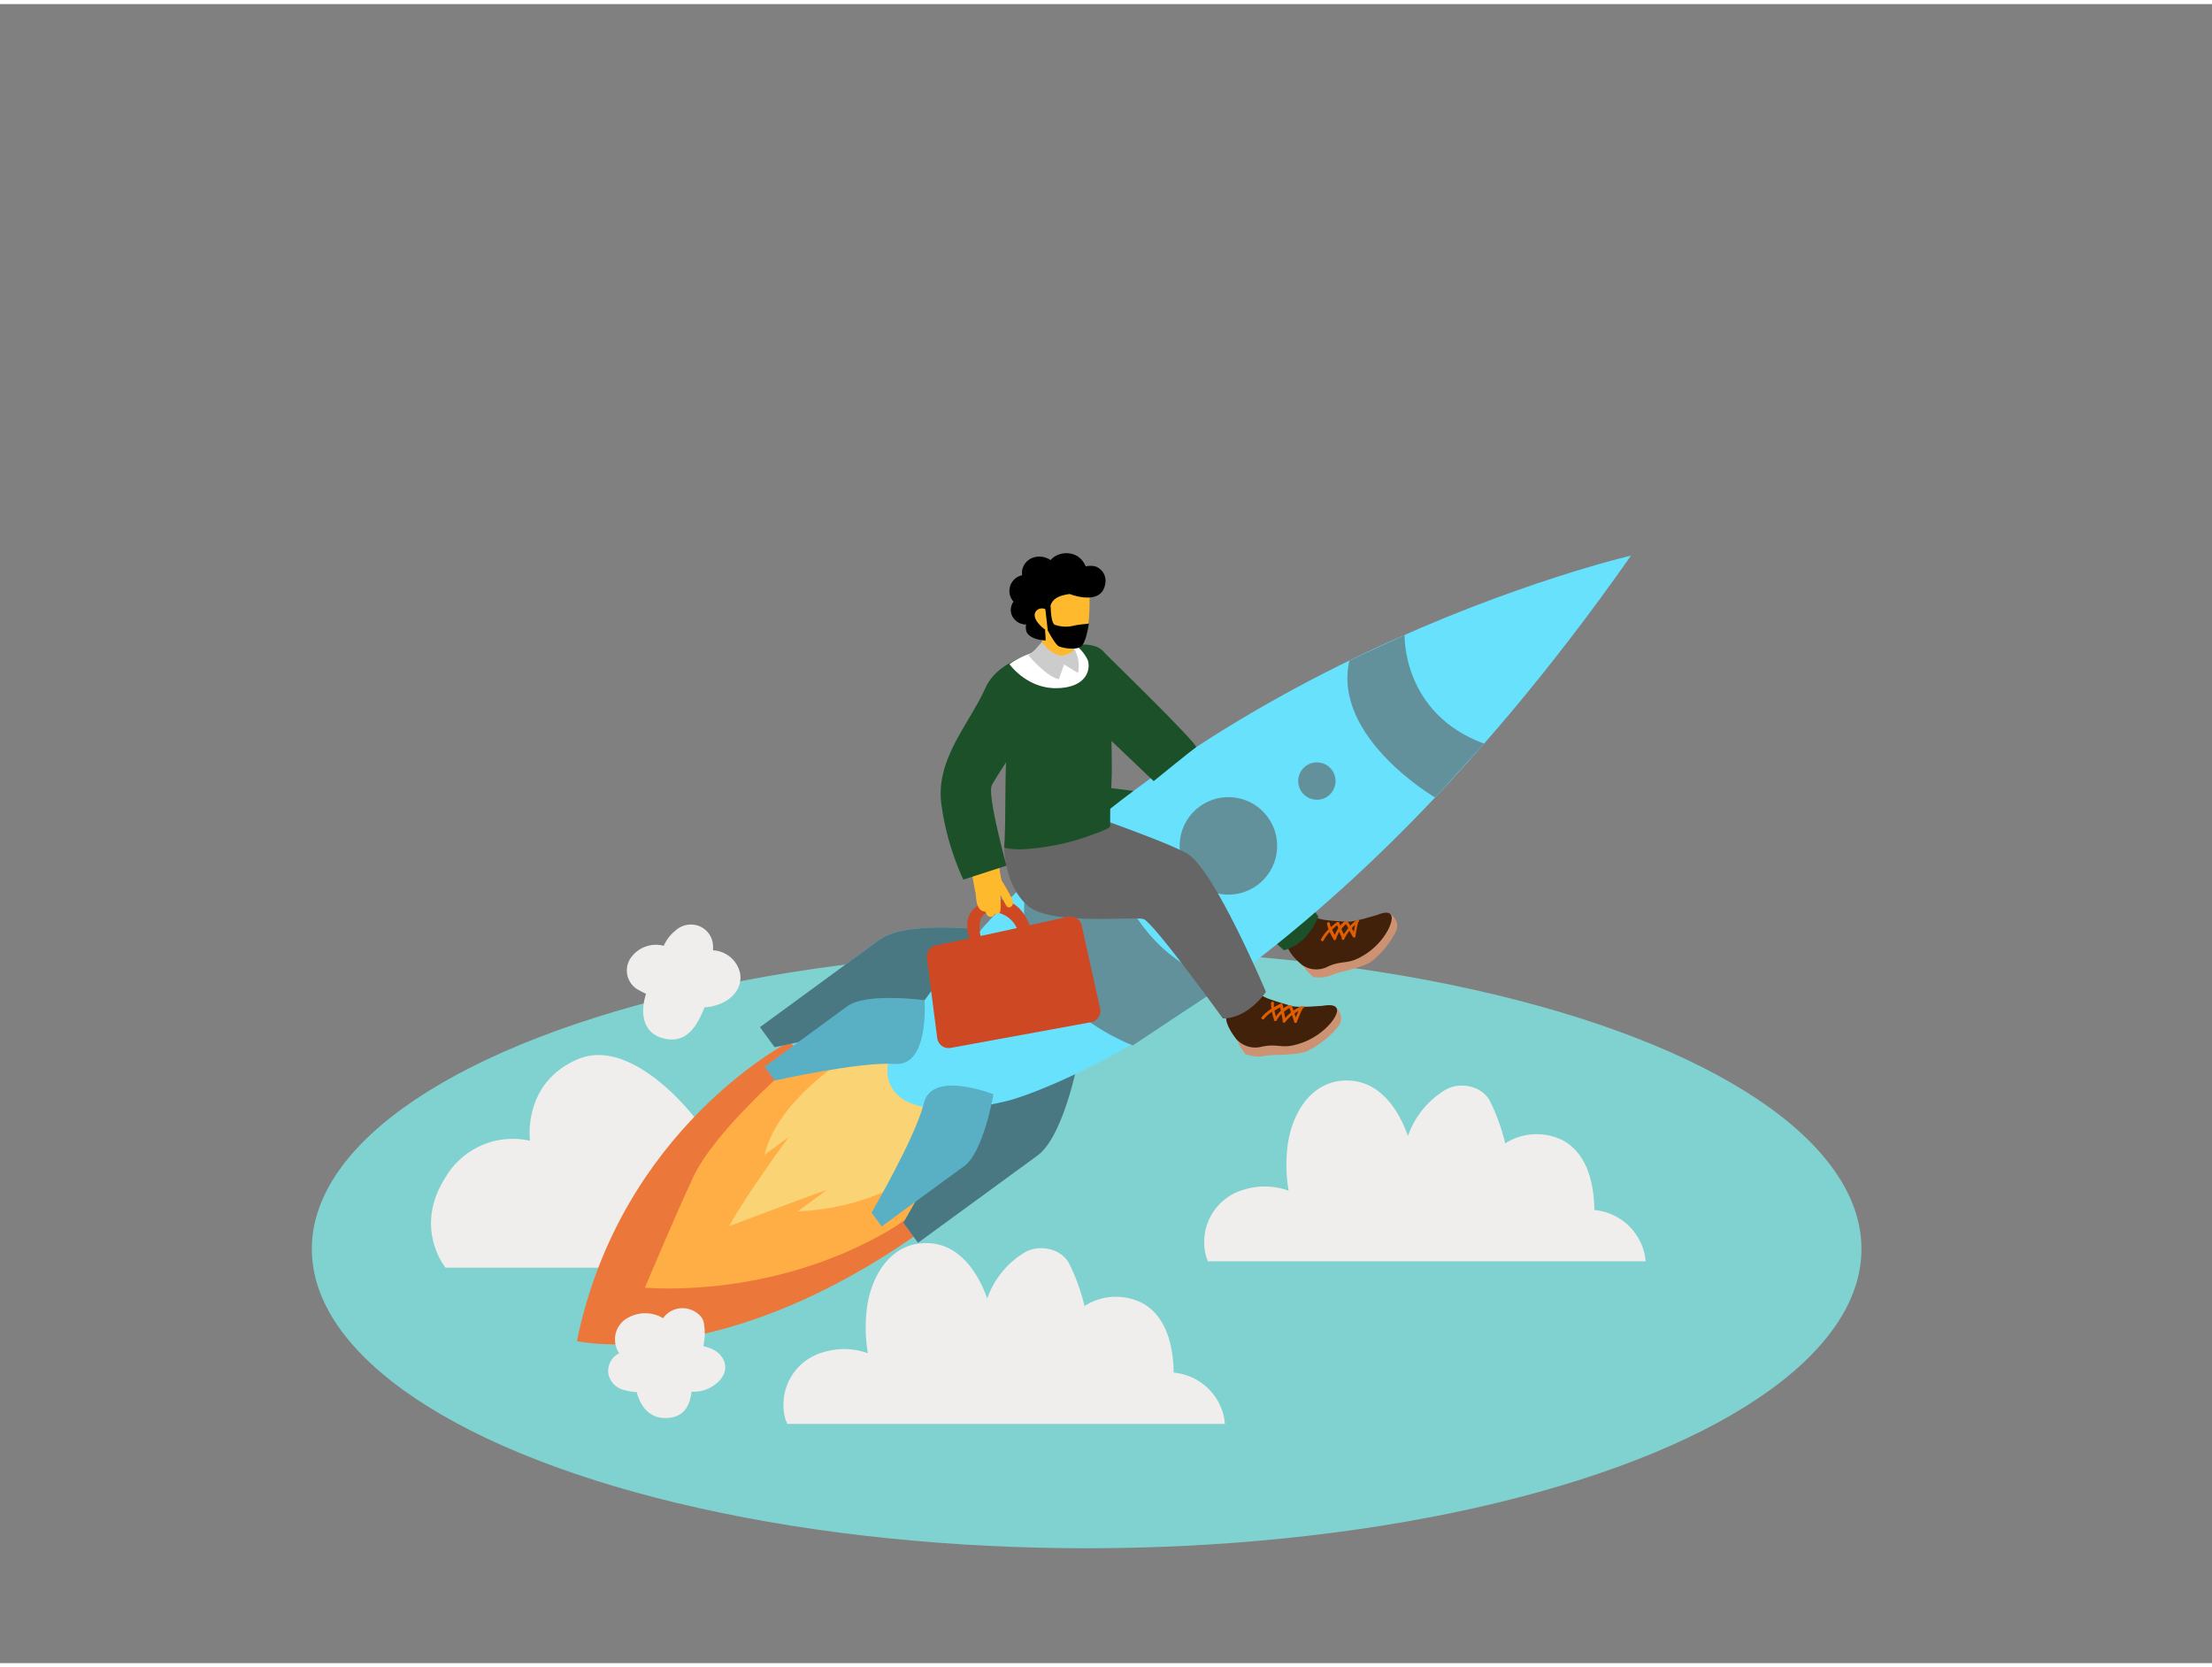 <svg id="Layer_2" data-name="Layer 2" xmlns="http://www.w3.org/2000/svg" viewBox="0 0 400 300" width="406" height="306" class="illustration styles_illustrationTablet__1DWOa"><rect x="0" y="0" width="400" height="300" fill="#808080" stroke="none"/><ellipse cx="196.5" cy="225.11" rx="140.11" ry="54.12" fill="#80d2d0"></ellipse><path d="M125.53,201.25s-11.24-14.78-21.2-10.39-8.48,14.69-8.48,14.69a14.11,14.11,0,0,0-15.28,6.59c-5.91,9.22,0,16.35,0,16.35h53.71" fill="#efeeec"></path><path d="M250.87,164.33a16.71,16.71,0,0,0-3.7,1.22c-1.2.59-6.62.61-7.11.54s-2.37-.88-2.88-.48a4.86,4.86,0,0,0-.86,2s-2.85.19-3.46,1.92c0,0-.39,1.77,3.1,4.69a1.07,1.07,0,0,0,0,.19,18.52,18.52,0,0,0,1.53,1.52,6.06,6.06,0,0,0,3.55-.44c1.46-.59,5.37-1.23,7-2.39a16.53,16.53,0,0,0,4.46-5.54,2.32,2.32,0,0,0-.43-2.42A2,2,0,0,0,250.87,164.33Z" fill="#cc9272"></path><path d="M236.46,167.15s-3,.53-3.6,2.34,2.65,4.29,2.65,4.29a4.5,4.5,0,0,0,4.65.24c2.86-1.26,3.48-.13,6.74-2.2s5.1-5.65,4.72-6.92-2.62-.14-2.84-.11-3.91,1.23-5.17,1.15-3.46-.2-4.43-.4-1.67-.57-2.2.16A2.73,2.73,0,0,0,236.46,167.15Z" fill="#42210b"></path><path d="M245.27,165.65v0a8.86,8.86,0,0,0-1.09,1l-.49-.79h-.54a.22.22,0,0,0,0,0,6,6,0,0,0-.78.77l-.23-.61A.24.24,0,0,0,242,166a.2.2,0,0,0-.23,0,.27.27,0,0,0-.11.08c-.33.27-.66.54-1,.83q-.12-.36-.21-.73c-.08-.32-.55-.15-.48.17a8.48,8.48,0,0,0,.28.94,7.09,7.09,0,0,0-1.35,1.8c-.15.29.31.51.46.21a6.32,6.32,0,0,1,1.09-1.51,8.65,8.65,0,0,0,.65,1.21c0,.29.42.36.51.06a5.32,5.32,0,0,1,.57-1.29l.3.68a3.25,3.25,0,0,0,.15.34.36.36,0,0,1,0,.09h0a.25.25,0,0,0,.47.18,8.35,8.35,0,0,1,.91-1.49q.33.56.64,1.13a.26.26,0,0,0,.46-.1,17.92,17.92,0,0,1,.5-2.61l.06,0a.25.25,0,0,0,0-.37Zm-3.9,2.69a8,8,0,0,1-.47-1c.28-.27.58-.52.89-.77l.22.56A6,6,0,0,0,241.37,168.33Zm1.67-.11c-.1-.18-.2-.36-.26-.5l-.21-.5a5.46,5.46,0,0,1,.83-.85l.43.7A8.8,8.8,0,0,0,243,168.23Zm1.76-.49-.36-.62a8.09,8.09,0,0,1,.6-.62C245,166.91,244.87,167.32,244.81,167.74Z" fill="#e05e00"></path><path d="M189.14,150.46s1.43,6.48,6.26,9c4.58,2.39,18.07-2.22,19.78-2.13s17,13.76,17,13.76c4.36-1.06,6.23-6.08,6.23-6.08s-13.27-18.68-18.34-20.23-27-3.84-28.26-4.26" fill="#1c5028"></path><path d="M142.7,187.66s-30.55,15.66-38.37,54.11c0,0,29.39,6.74,69.44-25.26" fill="#eb773a"></path><path d="M142.25,192.58S129.13,204,125.36,212.1s-8.73,20-8.73,20,22.71,2.3,44.31-10.46S162.58,184.12,142.25,192.58Z" fill="#ffae46"></path><path d="M155.15,188.73c-.81,1.3-14.24,8.58-16.91,19.35l4.39-3.21s-7.55,10.22-10.78,16.11c0,0,18.13-6.87,17.55-6.45l-5.15,3.77s13.69-.06,23.12-8.23-3.1-22.89-3.1-22.89Z" fill="#fad374"></path><path d="M195.31,189.3s-2.61,15.21-7.7,18.92S166,224,166,224l-2.65-3.63s11.6-19.88,13.73-28.71S195.31,189.3,195.31,189.3Z" fill="#68e1fd"></path><path d="M195.31,189.3s-2.61,15.21-7.7,18.92S166,224,166,224l-2.65-3.63s11.6-19.88,13.73-28.71S195.31,189.3,195.31,189.3Z" fill="#363636" opacity="0.61"></path><path d="M179.41,167.57s-15.29-2.12-20.37,1.61S137.42,185,137.42,185l2.65,3.63s22.46-5,31.52-4.4S179.41,167.57,179.41,167.57Z" fill="#68e1fd"></path><path d="M179.41,167.57s-15.29-2.12-20.37,1.61S137.42,185,137.42,185l2.65,3.63s22.46-5,31.52-4.4S179.41,167.57,179.41,167.57Z" fill="#363636" opacity="0.61"></path><path d="M253.39,143.18a93.23,93.23,0,0,0,10.08-20.07s-8.9,0-22.27,3.69C242.14,133.62,247.47,139.12,253.39,143.18Z" fill="#68e1fd"></path><ellipse cx="210.8" cy="161.28" rx="9.6" ry="10.91" transform="translate(-54.56 155.59) rotate(-36.19)" fill="#68e1fd"></ellipse><path d="M294.94,99.73s-84.14,19.43-127.75,80.41c0,0-10.22,10.5-5.45,16.51s20.9,1.56,20.9,1.56S235.81,184.08,294.94,99.73Z" fill="#68e1fd"></path><path d="M167.19,180.14s-10.53-1.46-14,1.11-14.9,10.9-14.9,10.9l1.83,2.5s15.48-3.47,21.72-3S167.19,180.14,167.19,180.14Z" fill="#68e1fd"></path><path d="M179.64,197.14s-1.8,10.48-5.31,13-14.9,10.9-14.9,10.9l-1.83-2.5s8-13.7,9.46-19.78S179.64,197.14,179.64,197.14Z" fill="#68e1fd"></path><path d="M167.19,180.14s-10.53-1.46-14,1.11-14.9,10.9-14.9,10.9l1.83,2.5s15.48-3.47,21.72-3S167.19,180.14,167.19,180.14Z" fill="#363636" opacity="0.29"></path><path d="M179.64,197.14s-1.8,10.48-5.31,13-14.9,10.9-14.9,10.9l-1.83-2.5s8-13.7,9.46-19.78S179.64,197.14,179.64,197.14Z" fill="#363636" opacity="0.29"></path><path d="M254,114.08s-.53,14.16,14.38,19.66l-8.86,9.74s-18.66-10.9-15.51-24.77Z" fill="#68e1fd"></path><path d="M199.63,146s-.24,24,22,31.2L204.85,188.3s-23.89-8.73-19-30Z" fill="#68e1fd"></path><circle cx="238.14" cy="140.5" r="3.38" transform="translate(-37.02 167.72) rotate(-36.19)" fill="#68e1fd"></circle><circle cx="222.13" cy="152.22" r="8.82" transform="translate(-47.02 160.53) rotate(-36.19)" fill="#68e1fd"></circle><path d="M254,114.08s-.53,14.16,14.38,19.66l-8.86,9.74s-18.66-10.9-15.51-24.77Z" fill="#606060" opacity="0.61"></path><path d="M199.63,146s-.24,24,22,31.2L204.85,188.3s-23.89-8.73-19-30Z" fill="#606060" opacity="0.61"></path><circle cx="238.14" cy="140.5" r="3.38" transform="translate(-37.02 167.72) rotate(-36.19)" fill="#606060" opacity="0.61"></circle><circle cx="222.13" cy="152.22" r="8.82" transform="translate(-47.02 160.53) rotate(-36.19)" fill="#606060" opacity="0.61"></circle><path d="M199.15,116.75s17.73,17.24,17.13,17.63-7.66,6.13-7.66,6.13l-12.48-11.88" fill="#1c5028"></path><path d="M241.15,181.16a17.18,17.18,0,0,0-4,.4c-1.34.33-6.78-.86-7.25-1s-2.18-1.41-2.78-1.13-1.3,1.78-1.3,1.78-2.9-.44-3.9,1.16c0,0-.78,1.69,2.07,5.39a1.1,1.1,0,0,0-.05.19,19,19,0,0,0,1.19,1.87,6.23,6.23,0,0,0,3.66.35c1.59-.27,5.66,0,7.59-.84a17,17,0,0,0,5.71-4.57,2.39,2.39,0,0,0,.1-2.52A2.09,2.09,0,0,0,241.15,181.16Z" fill="#cc9272"></path><path d="M226.06,180.79s-3.11-.13-4.13,1.55,1.71,4.9,1.71,4.9a4.62,4.62,0,0,0,4.61,1.27c3.15-.63,3.52.64,7.26-.71s6.38-4.54,6.27-5.9-2.6-.72-2.82-.74-4.2.37-5.44,0-3.43-1-4.36-1.39-1.55-.94-2.24-.32A2.8,2.8,0,0,0,226.06,180.79Z" fill="#42210b"></path><path d="M235.24,181.24h0a9.11,9.11,0,0,0-1.32.77l-.32-.9a5.33,5.33,0,0,1-.54-.11v0a6.17,6.17,0,0,0-1,.59c0-.22-.07-.44-.1-.66a.25.25,0,0,0-.08-.15.21.21,0,0,0-.23-.06.27.27,0,0,0-.13.06c-.39.2-.78.4-1.16.61q0-.38,0-.78c0-.34-.52-.27-.52.06a8.71,8.71,0,0,0,.08,1,7.28,7.28,0,0,0-1.76,1.51c-.21.26.2.58.41.32a6.5,6.5,0,0,1,1.43-1.27,8.89,8.89,0,0,0,.38,1.36c-.11.28.34.45.49.17a5.47,5.47,0,0,1,.86-1.17q.07.38.15.75a3.34,3.34,0,0,0,.08.37.37.37,0,0,1,0,.1h0a.26.26,0,0,0,.43.29,8.58,8.58,0,0,1,1.25-1.29q.21.63.4,1.27a.26.26,0,0,0,.48,0,18.42,18.42,0,0,1,1.08-2.51l.07,0a.26.26,0,0,0,.13-.36Zm-4.51,1.83a8.24,8.24,0,0,1-.26-1.08c.34-.2.7-.39,1.06-.58q0,.31.09.61A6.11,6.11,0,0,0,230.73,183.07Zm1.7.26c-.06-.2-.12-.4-.15-.56s-.07-.37-.1-.55a5.61,5.61,0,0,1,1-.67l.28.79A9,9,0,0,0,232.43,183.33Zm1.88-.09-.22-.7a8.32,8.32,0,0,1,.74-.49C234.64,182.44,234.47,182.83,234.31,183.24Z" fill="#e05e00"></path><path d="M181.57,152.46s0,7,4.38,10.67c4.16,3.5,19.08,1.83,20.81,2.31s14.38,18,14.38,18c4.72-.09,7.78-4.83,7.78-4.83s-9.38-22.21-14.24-25-26.89-10.1-28.06-10.8" fill="#666"></path><path d="M192,151.85a43,43,0,0,0,5.75-1.73c.43-.17,2.89-1,3-1.42,0-.29,0-4.65.06-5,.52-5.56,0-11.1.19-16.66.08-2.89.7-8.21-1.84-10.32-1.86-1.54-6.2-.81-7.93-.08a14.9,14.9,0,0,0-2.84,1.64c-3.12,2.23-4.65,6.43-5.55,10-1.45,5.76-.8,18.2-1.25,24.12,0,.39,2.73.46,3,.45A43.92,43.92,0,0,0,192,151.85Z" fill="#1c5028"></path><path d="M184.23,168.18a5,5,0,0,0-4.63-4c-4-.25-1.92,5.79-1.92,5.79l-2-.11s-3.16-6.05,3.19-7.67,7.78,5.9,7.78,5.9Z" fill="#ce4823"></path><path d="M176.43,160.94l0-.24a.58.58,0,0,1-.09-.22l-1-5.63a.43.43,0,0,1,.17-.45,5,5,0,0,1-.16-1,1.39,1.39,0,0,1,1.46-.78c.17-.37.72-.61,1-.14s.56,1.11.83,1.66h0v-.2a.5.5,0,0,1,.12-.37c0-.47-.06-1-.1-1.42-.06-.7,1-.76,1.1-.06,0,.24,0,.47.05.71.33-.23.88-.12.85.39a18.2,18.2,0,0,0,.46,5.27c.59.94,1.14,1.89,1.65,2.87.31.6.74,1.43,0,1.92a.55.55,0,0,1-.76-.15q-.58-1-1.08-2,0,.43,0,.86a14.68,14.68,0,0,1,0,1.8c0,.33-.14.65-.5.76a.67.67,0,0,1-.62-.07.66.66,0,0,1-.66.61c-.51,0-.78-.43-.94-.94C176.58,164,176.58,162.13,176.43,160.94Z" fill="#ffb92c"></path><path d="M169.27,170.2c5.06-1,18.69-4,23.86-5.17a2.08,2.08,0,0,1,2.47,1.58l3.33,15a2.08,2.08,0,0,1-1.66,2.5l-25.35,4.64a2.08,2.08,0,0,1-2.44-1.78l-1.86-14.42A2.08,2.08,0,0,1,169.27,170.2Z" fill="#ce4823"></path><path d="M191.22,116.67s-10.15.56-13.06,7.06-9.16,13-7.89,21.2a47.86,47.86,0,0,0,3.93,13.39L182,155.8s-3.5-12.78-2.66-14.5S186,131,186,131" fill="#1c5028"></path><path d="M182.54,119.35s3.17,4.52,8.69,4.35,6-3.65,5.46-5.1a7.59,7.59,0,0,0-2.14-2.65S187.38,115.93,182.54,119.35Z" fill="#fff"></path><path d="M188.86,108.13l-.65.09a.39.39,0,0,0,.11.78l.65-.09A.39.39,0,0,0,188.86,108.13Z" fill="#1c5028"></path><path d="M194.87,110.68a6,6,0,0,1-5.91,2.06c-.5-.1-.59.68-.1.78a6.79,6.79,0,0,0,6.64-2.37C195.82,110.77,195.19,110.3,194.87,110.68Z" fill="#1c5028"></path><path d="M196.95,105.28s.63,9.68-1.73,10.48a6.62,6.62,0,0,1-6.21-1.17c-1-1.1-3.64-6.89-2.93-8.12S195.35,103.72,196.95,105.28Z" fill="#ffb92c"></path><path d="M188.27,113.3l.3,4.78s1.62,1,5.65-1l.22-2.82" fill="#ffb92c"></path><path d="M198.05,101.68a3.94,3.94,0,0,0-1.73,0,3.82,3.82,0,0,0-1.6-1.91,4,4,0,0,0-4.17.24,3,3,0,0,0-.57.54,3.57,3.57,0,0,0-2.87-.54,3,3,0,0,0-2.26,2.33,2.53,2.53,0,0,0,0,.94,2.87,2.87,0,0,0-2.27,2.35,2.85,2.85,0,0,0,.7,2.42,2.51,2.51,0,0,0-.19,2.7,2.79,2.79,0,0,0,2.46,1.44,2.66,2.66,0,0,0,.12,1.43c.66,1.07,2.1,1.35,3.41,1.47,0-.61-.05-1.22-.1-1.83a.65.65,0,0,1,0-.17,5.38,5.38,0,0,1-1.26-1.18c-.5-.6-.92-1.5-.33-2.19a1.41,1.41,0,0,1,2.2.18,7.36,7.36,0,0,1,.35-1h0c.4-1.62,2-2,3.47-2.23,2.45.89,5.9,1.29,6.43-1.74A2.74,2.74,0,0,0,198.05,101.68Z"></path><path d="M190,108.91s0,2.87.7,3.31a5.91,5.91,0,0,0,3.51.17c1.16-.25,2.3-.28,2.69-.38,0,0-.41,3.05-1.25,4s-3.52.43-4.18.12-2-2.87-2-2.87L189,109.1Z"></path><path d="M188.39,115.36l-1.21,1.38a12.54,12.54,0,0,1-1.24,1s3.41,4,5.54,4.32l.94-2.65,2.51,1.54a6.12,6.12,0,0,0-.68-4.37s-.1.91-2,1.2S188.39,115.36,188.39,115.36Z" fill="#ccc"></path><path d="M218.38,227.17c0,.05,0,.11,0,.17h79.2a10,10,0,0,0-.35-1.95,10.25,10.25,0,0,0-8.91-7.32c-.09-5.1-1.41-10.1-5.49-12.48a10.53,10.53,0,0,0-10.53.36l-.11.08a35.69,35.69,0,0,0-2.72-7.58c-1.4-2.85-5.49-3.65-8.08-2.12a15.79,15.79,0,0,0-6.79,8.35c-1.68-4.77-4.95-9.59-10.27-10-6.94-.54-10.72,5.72-11.49,11.78a27.74,27.74,0,0,0,.18,8.11,12.6,12.6,0,0,0-7.88-.24,9.83,9.83,0,0,0-7,12.25C218.21,226.78,218.31,227,218.38,227.17Z" fill="#efeeec"></path><path d="M142.3,256.57c0,.05,0,.11,0,.17h79.2a10,10,0,0,0-.35-1.95,10.25,10.25,0,0,0-8.91-7.32c-.09-5.1-1.41-10.1-5.49-12.48a10.53,10.53,0,0,0-10.53.36l-.11.08a35.69,35.69,0,0,0-2.72-7.58c-1.4-2.85-5.49-3.65-8.08-2.12a15.79,15.79,0,0,0-6.79,8.35c-1.68-4.77-4.95-9.59-10.27-10-6.94-.54-10.72,5.72-11.49,11.78a27.74,27.74,0,0,0,.18,8.11,12.6,12.6,0,0,0-7.88-.24,9.83,9.83,0,0,0-7,12.25C142.13,256.18,142.23,256.37,142.3,256.57Z" fill="#efeeec"></path><path d="M133.85,175.35a5.26,5.26,0,0,0-4.91-4.24c0-.24,0-.47,0-.71a4,4,0,0,0-2.46-3.66,4.13,4.13,0,0,0-4.37.83,7.15,7.15,0,0,0-2.08,2.72,5.54,5.54,0,0,0-6.13,2.44,4,4,0,0,0,1.43,5.47c.49.27,1,.53,1.49.78-1.06,3.28-.67,7,3,8,4.17,1.2,6.21-2.07,7.57-5.56a8.62,8.62,0,0,0,2.25-.43C132.19,180.19,134.23,178.16,133.85,175.35Z" fill="#efeeec"></path><path d="M128.25,243c-.35-.13-.71-.22-1.07-.32a10.66,10.66,0,0,0,.09-4.23c-.23-1.38-1.93-2.45-3.33-2.6a4.27,4.27,0,0,0-4,1.74l0,.06a6.29,6.29,0,0,0-6.13-.23A4.44,4.44,0,0,0,112,244l-.09,0a3.6,3.6,0,0,0-1.91,3.62,3.79,3.79,0,0,0,2.87,3,11.24,11.24,0,0,0,2.28.38c.64,2.51,2.21,4.67,5.17,4.68,3.3,0,4.46-2.19,4.72-4.77a6.37,6.37,0,0,0,5-1.94C132.12,246.85,131.12,244,128.25,243Z" fill="#efeeec"></path></svg>